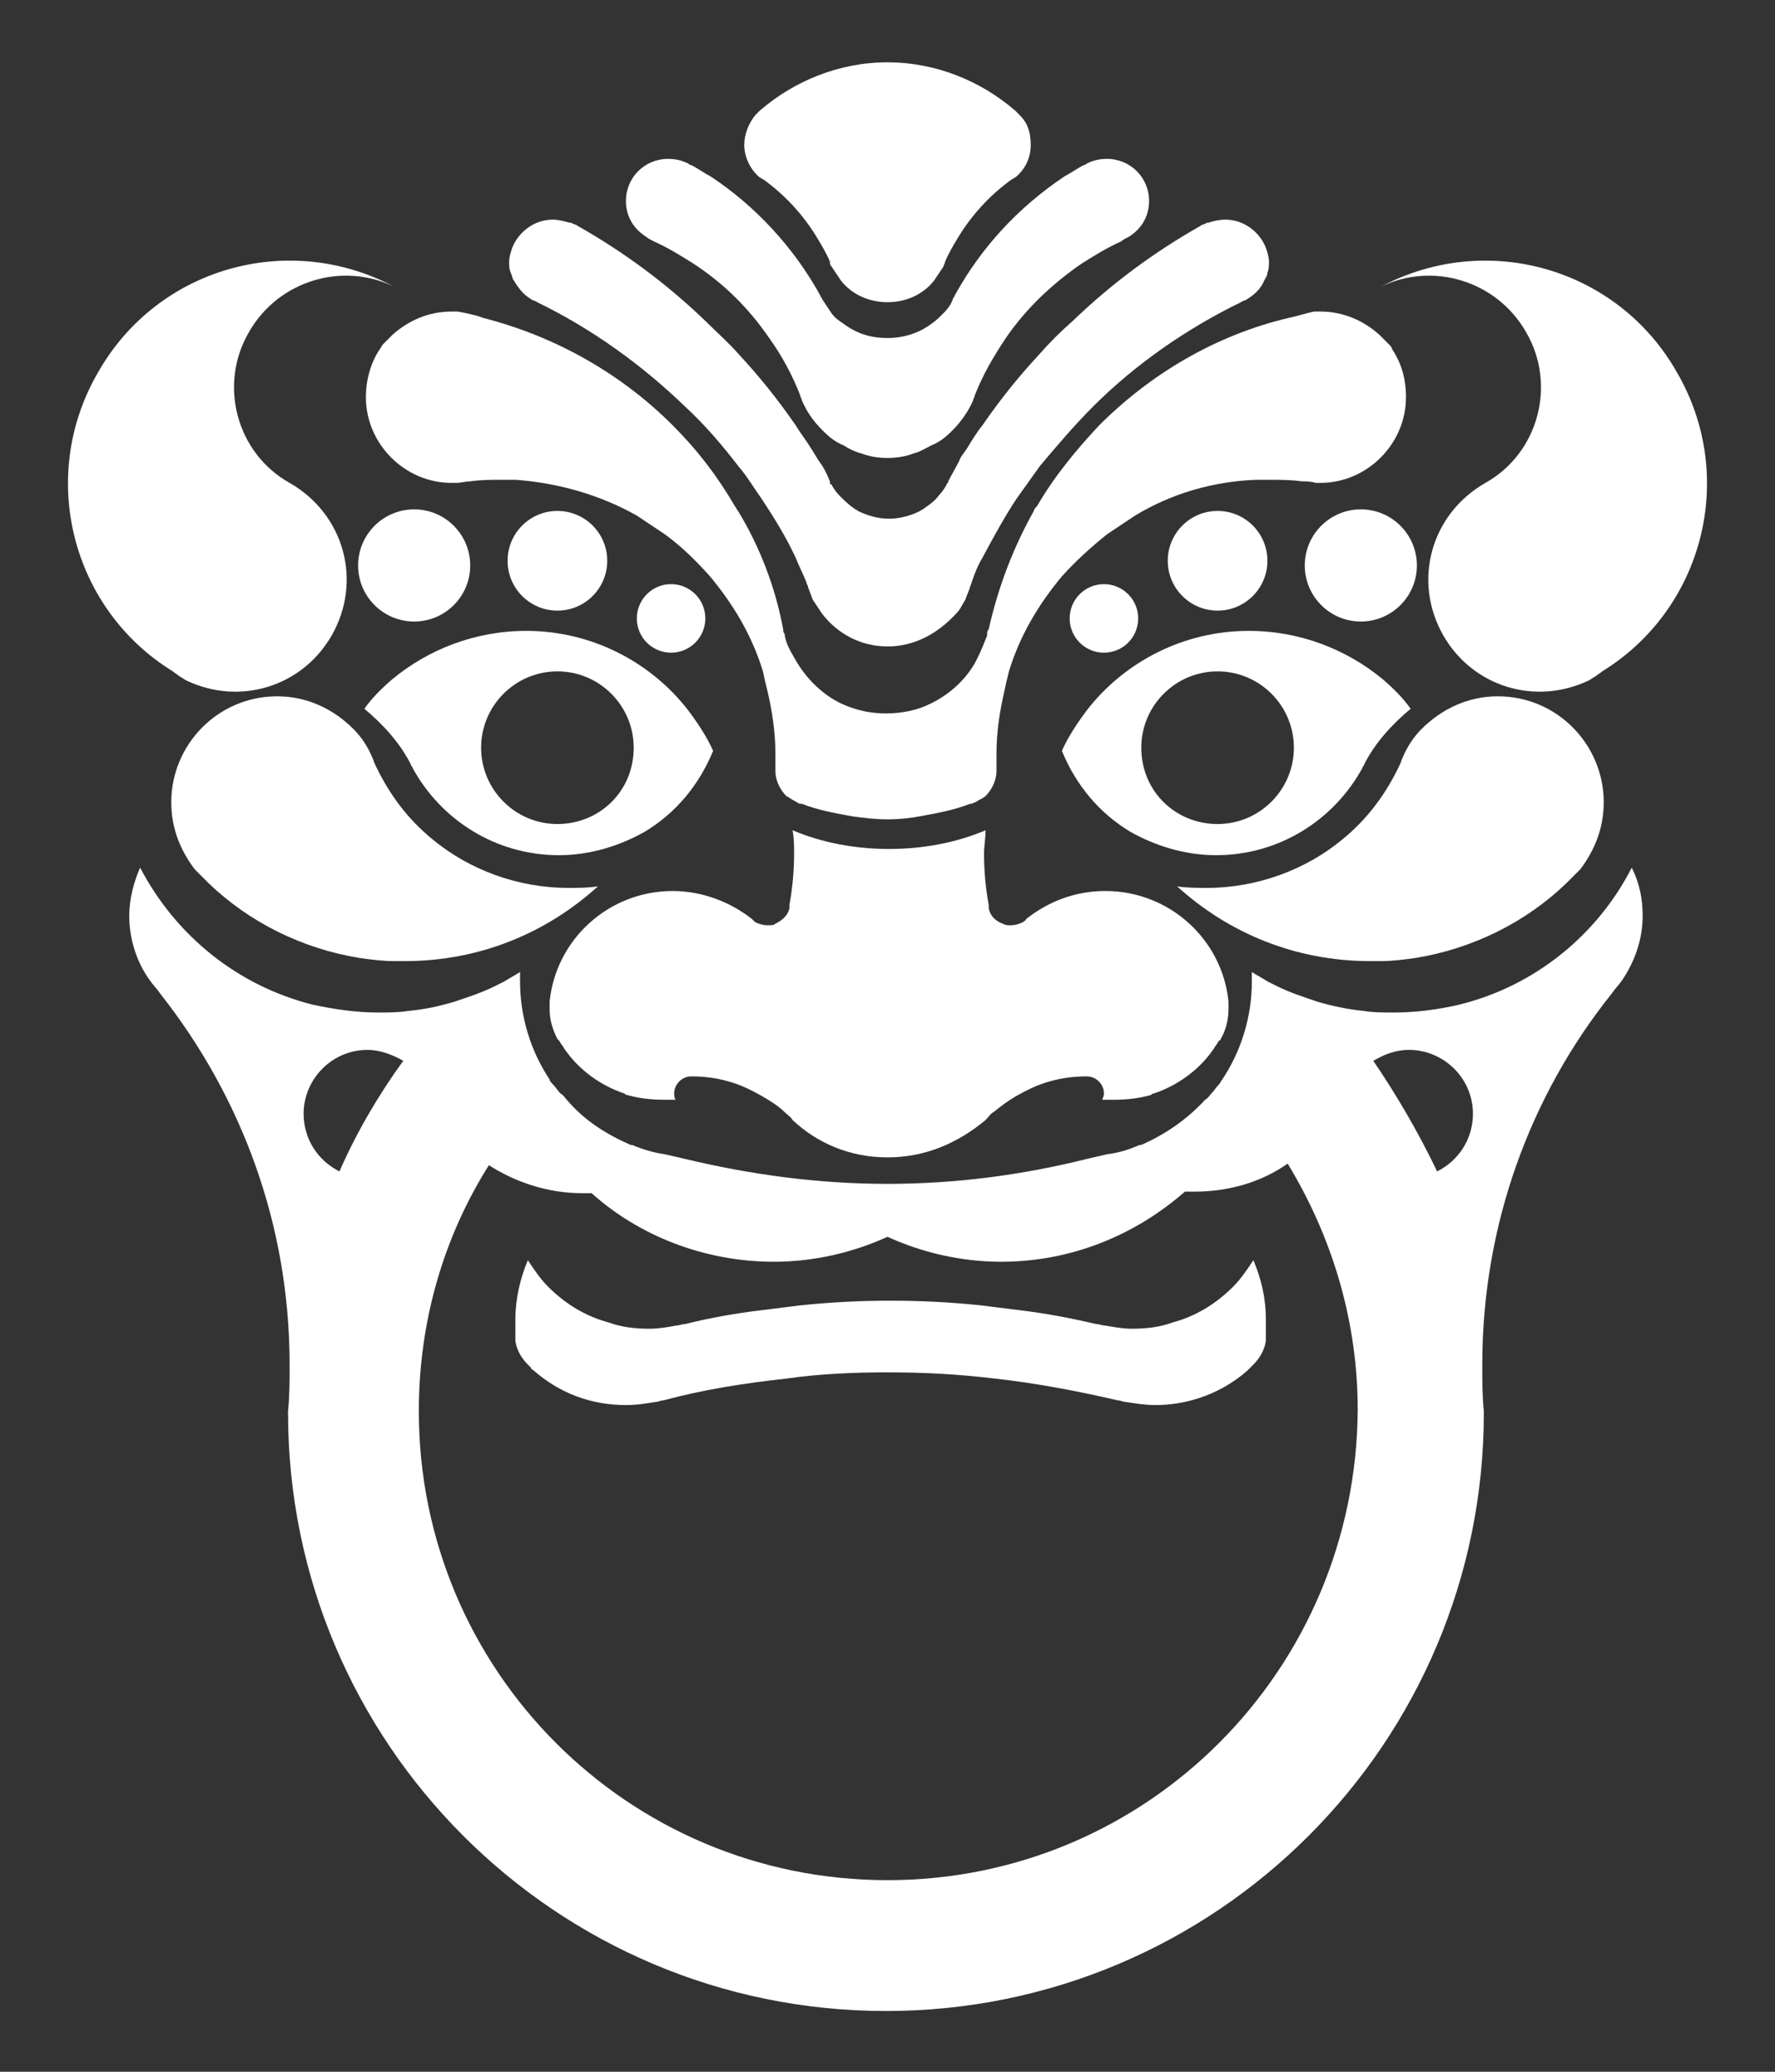 <?xml version="1.0" encoding="utf-8"?>
<!-- Generator: Adobe Illustrator 22.0.0, SVG Export Plug-In . SVG Version: 6.00 Build 0)  -->
<svg version="1.1" id="图层_1" xmlns="http://www.w3.org/2000/svg" xmlns:xlink="http://www.w3.org/1999/xlink" x="0px" y="0px"
	 viewBox="0 0 114 133" style="enable-background:new 0 0 114 133;" xml:space="preserve">
<rect x="0" y="0" width="114" height="133" fill="#333333" stroke="none"/>
<style type="text/css">
	.st0{fill:#FFFFFF;}
	.st1{display:none;}
	.st2{display:inline;opacity:0.19;fill:#FFFFFF;}
</style>
<g id="MAA_IN_CHINA">
	<g>
		<path class="st0" d="M57,19.4c-1.2,0-2.3-0.5-3-1.4c-0.2-0.3-0.4-0.6-0.6-0.9c-0.1-0.1-0.1-0.2-0.1-0.3c-0.2-0.5-0.5-1-0.8-1.5
			c-0.9-1.5-2.1-2.8-3.5-3.8c-0.1,0-0.1-0.1-0.2-0.1c-0.6-0.5-1-1.3-1-2.1c0-0.7,0.3-1.4,0.7-1.9c0.1-0.1,0.2-0.2,0.3-0.3
			C51,5.2,53.9,4,57,4s6,1.2,8.2,3.1c0.1,0.1,0.2,0.2,0.3,0.3c0.5,0.5,0.7,1.1,0.7,1.9c0,0.9-0.4,1.6-1,2.1c-0.1,0-0.1,0.1-0.2,0.1
			c-1.4,1-2.6,2.3-3.5,3.8c-0.3,0.5-0.6,1-0.8,1.5c0,0.1-0.1,0.2-0.1,0.3c-0.2,0.3-0.4,0.6-0.6,0.9C59.3,18.9,58.2,19.4,57,19.4z"/>
		<path class="st0" d="M57,29.4c-0.6,0-1.2-0.1-1.7-0.3c-0.4-0.1-0.8-0.3-1.1-0.5c-0.5-0.2-0.9-0.5-1.3-0.9c0,0-0.1-0.1-0.1-0.1
			c-0.6-0.6-1-1.2-1.3-1.9c0-0.1-0.1-0.2-0.1-0.3c-0.5-1.3-1.2-2.6-2-3.7c-1.3-1.9-2.9-3.5-4.9-4.8c-0.8-0.5-1.6-1-2.5-1.4
			c-0.2-0.1-0.4-0.2-0.5-0.3c-0.8-0.5-1.3-1.3-1.3-2.3c0-1.5,1.2-2.7,2.7-2.7c0.5,0,0.9,0.1,1.3,0.3c0.1,0.1,0.2,0.1,0.2,0.1
			c0.4,0.2,0.8,0.5,1.2,0.7c2.9,1.9,5.4,4.6,7.1,7.7v0c0,0,0,0,0,0c0,0.1,0.1,0.1,0.1,0.2c0,0,0,0,0,0c0.2,0.3,0.4,0.6,0.6,0.9
			c0.2,0.3,0.5,0.5,0.8,0.7c0.8,0.6,1.7,0.9,2.8,0.9c1,0,2-0.3,2.8-0.9c0.3-0.2,0.5-0.4,0.8-0.7c0.3-0.3,0.5-0.6,0.6-0.9
			c0,0,0,0,0,0c0-0.1,0.1-0.1,0.1-0.2c0,0,0,0,0,0v0c1.7-3.1,4.1-5.7,7.1-7.7c0.4-0.2,0.8-0.5,1.2-0.7c0.1,0,0.2-0.1,0.2-0.1
			c0.4-0.2,0.8-0.3,1.3-0.3c1.5,0,2.7,1.2,2.7,2.7c0,1-0.5,1.8-1.3,2.3c-0.2,0.1-0.4,0.2-0.5,0.3c-0.9,0.4-1.7,0.9-2.5,1.4
			c-1.9,1.3-3.6,2.9-4.9,4.8c-0.8,1.2-1.5,2.4-2,3.7c0,0.1-0.1,0.2-0.1,0.3c-0.3,0.7-0.8,1.4-1.3,1.9c0,0-0.1,0.1-0.1,0.1
			c-0.4,0.4-0.8,0.7-1.3,0.9c-0.4,0.2-0.7,0.4-1.1,0.5C58.2,29.3,57.6,29.4,57,29.4z"/>
		<path class="st0" d="M57,41.5c-1.7,0-3.2-0.8-4.2-2.1c-0.2-0.3-0.4-0.6-0.6-0.9c-0.1-0.3-0.2-0.5-0.3-0.8c0,0,0,0,0,0
			c0-0.1-0.1-0.2-0.1-0.3c-0.2-0.5-0.5-1.1-0.7-1.6v0c-0.6-1.3-1.4-2.6-2.2-3.8c-0.5-0.7-0.9-1.4-1.5-2.1c-1-1.3-2.1-2.6-3.4-3.8
			c-2.8-2.7-6-5-9.5-6.7c-0.1-0.1-0.3-0.1-0.4-0.2c-0.5-0.3-0.8-0.7-1.1-1.2c-0.1-0.1-0.1-0.3-0.2-0.5c-0.1-0.2-0.1-0.5-0.1-0.7
			c0-0.3,0.1-0.6,0.2-0.9c0.4-1,1.4-1.8,2.6-1.8c0.4,0,0.7,0.1,1.1,0.2c0,0,0,0,0.1,0c0.1,0.1,0.3,0.1,0.4,0.2c0,0,0,0,0,0
			c3,1.7,5.7,3.7,8.2,6.1c0.7,0.7,1.5,1.4,2.2,2.2c1.3,1.4,2.5,2.9,3.6,4.5c0.3,0.5,0.7,1,1,1.5c0.2,0.3,0.3,0.5,0.5,0.8v0
			c0.3,0.4,0.5,0.8,0.7,1.3c0,0,0,0,0,0.1c0,0,0,0.1,0.1,0.1c0.1,0.2,0.3,0.5,0.5,0.7c0.3,0.3,0.6,0.6,0.9,0.8
			c0.1,0.1,0.2,0.1,0.3,0.2c0.6,0.3,1.3,0.5,2,0.5c0.7,0,1.4-0.2,2-0.5c0.1-0.1,0.2-0.1,0.3-0.2c0.3-0.2,0.7-0.5,0.9-0.8
			c0.2-0.2,0.4-0.5,0.5-0.7c0,0,0-0.1,0.1-0.1c0,0,0,0,0-0.1c0.2-0.4,0.5-0.9,0.7-1.3v0c0.1-0.3,0.3-0.5,0.5-0.8
			c0.3-0.5,0.6-1,1-1.5c1.1-1.6,2.3-3.1,3.6-4.5c0.7-0.8,1.4-1.5,2.2-2.2c2.5-2.4,5.2-4.4,8.2-6.1c0,0,0,0,0,0
			c0.1-0.1,0.3-0.1,0.4-0.2c0,0,0,0,0.1,0c0.3-0.1,0.7-0.2,1.1-0.2c1.2,0,2.2,0.8,2.6,1.8c0.1,0.3,0.2,0.6,0.2,0.9
			c0,0.2,0,0.5-0.1,0.7c0,0.2-0.1,0.3-0.2,0.5c-0.2,0.5-0.6,0.9-1.1,1.2c-0.1,0.1-0.3,0.1-0.4,0.2c-3.5,1.7-6.8,4-9.5,6.7
			c-1.2,1.2-2.3,2.5-3.4,3.8c-0.5,0.7-1,1.4-1.5,2.1c-0.8,1.2-1.5,2.5-2.2,3.8v0c-0.3,0.5-0.5,1-0.7,1.6c0,0.1-0.1,0.2-0.1,0.3
			c0,0,0,0,0,0c-0.1,0.3-0.2,0.5-0.3,0.8c-0.2,0.3-0.3,0.6-0.6,0.9C60.2,40.7,58.7,41.5,57,41.5z"/>
		<path class="st0" d="M57,52.6c-0.8,0-1.6-0.1-2.3-0.2c-1.1-0.2-2.2-0.4-3.2-0.8c0,0-0.1,0-0.1,0c-0.1,0-0.2-0.1-0.4-0.2
			c0,0,0,0,0,0c-0.2-0.1-0.3-0.2-0.5-0.3c-0.4-0.4-0.7-1-0.7-1.6v0c0-0.1,0-0.2,0-0.3v0c0-0.3,0-0.6,0-0.8c0-1.4-0.2-2.7-0.5-4
			c-0.1-0.4-0.2-0.8-0.3-1.3c-0.7-2.3-1.9-4.3-3.4-6.1c-0.9-1-1.8-1.9-2.9-2.7c-0.6-0.4-1.2-0.8-1.8-1.2c-2.3-1.3-5-2.1-7.8-2.3
			c-0.3,0-0.6,0-0.8,0c-0.7,0-1.4,0-2.1,0.1c-0.3,0-0.6,0.1-0.9,0.1c-0.1,0-0.2,0-0.3,0c-3,0-5.5-2.5-5.5-5.5c0-1.1,0.3-2.2,0.9-3.1
			c0.1-0.1,0.1-0.2,0.2-0.3c0.2-0.2,0.4-0.4,0.6-0.6c0,0,0,0,0,0c1-0.9,2.3-1.5,3.8-1.5c0.1,0,0.2,0,0.3,0c0,0,0.1,0,0.1,0
			c0.5,0.1,1.1,0.2,1.6,0.4c4.7,1.2,8.9,3.6,12.2,6.9c1.6,1.6,2.9,3.3,4,5.2c0.1,0.1,0.1,0.2,0.2,0.3c1.4,2.3,2.4,4.9,2.9,7.6
			c0,0.1,0,0.2,0.1,0.3v0c0,0,0,0,0,0c0,0,0,0.1,0,0.1c0,0,0,0,0,0c0.1,0.5,0.3,0.9,0.6,1.4c0.7,1.3,1.8,2.4,3.1,3
			c0.9,0.4,1.8,0.6,2.8,0.6s2-0.2,2.8-0.6c1.3-0.6,2.5-1.7,3.1-3c0.2-0.4,0.4-0.9,0.6-1.4c0,0,0,0,0,0c0,0,0-0.1,0-0.1c0,0,0,0,0,0
			v0c0-0.1,0-0.2,0.1-0.3c0.6-2.7,1.6-5.3,2.9-7.6c0-0.1,0.1-0.2,0.2-0.3c1.1-1.9,2.5-3.6,4-5.2c3.3-3.3,7.5-5.8,12.2-6.9
			c0.5-0.1,1.1-0.3,1.6-0.4c0,0,0.1,0,0.1,0c0.1,0,0.2,0,0.3,0c1.5,0,2.8,0.6,3.8,1.5c0,0,0,0,0,0c0.2,0.2,0.4,0.4,0.6,0.6
			c0.1,0.1,0.2,0.2,0.2,0.3c0.6,0.9,0.9,1.9,0.9,3.1c0,3-2.5,5.5-5.5,5.5c-0.1,0-0.2,0-0.3,0c-0.3-0.1-0.6-0.1-0.9-0.1
			c-0.7-0.1-1.4-0.1-2.1-0.1c-0.3,0-0.6,0-0.8,0c-2.8,0.1-5.5,0.9-7.8,2.3c-0.6,0.4-1.2,0.8-1.8,1.2c-1,0.8-2,1.7-2.9,2.7
			c-1.5,1.8-2.7,3.8-3.4,6.1c-0.1,0.4-0.2,0.8-0.3,1.3c-0.3,1.3-0.5,2.6-0.5,4c0,0.3,0,0.6,0,0.8v0c0,0.1,0,0.2,0,0.3v0
			c0,0.6-0.3,1.2-0.7,1.6c-0.1,0.1-0.3,0.2-0.5,0.3c0,0,0,0,0,0c-0.1,0.1-0.2,0.1-0.4,0.2c0,0-0.1,0-0.1,0c-1,0.4-2.1,0.6-3.2,0.8
			C58.6,52.5,57.8,52.6,57,52.6z"/>
	</g>
	<g>
		<circle class="st0" cx="26.6" cy="36.3" r="3.6"/>
		<circle class="st0" cx="87.4" cy="36.3" r="3.6"/>
		<circle class="st0" cx="35.8" cy="36" r="3.2"/>
		<circle class="st0" cx="78.2" cy="36" r="3.2"/>
		<circle class="st0" cx="43.1" cy="39.7" r="2.2"/>
		<circle class="st0" cx="70.9" cy="39.7" r="2.2"/>
	</g>
	<g>
		<path class="st0" d="M44.2,45.6c-2.4-3.1-6.2-5.1-10.4-5.1c-3.3,0-6.3,1.2-8.6,3.1c-0.7,0.6-1.3,1.2-1.8,1.9c1.2,1,2.3,2.2,3,3.6
			c0,0.1,0.1,0.1,0.1,0.2c1.8,3.3,5.3,5.6,9.4,5.6c2,0,3.9-0.6,5.5-1.5c2-1.2,3.5-3,4.4-5.2C45.4,47.3,44.8,46.4,44.2,45.6z
			 M35.8,52.9c-2.7,0-4.9-2.2-4.9-4.9c0-2.7,2.2-4.9,4.9-4.9c2.7,0,4.9,2.2,4.9,4.9C40.7,50.8,38.5,52.9,35.8,52.9z"/>
		<path class="st0" d="M69.8,45.6c2.4-3.1,6.2-5.1,10.4-5.1c3.3,0,6.3,1.2,8.6,3.1c0.7,0.6,1.3,1.2,1.8,1.9c-1.2,1-2.3,2.2-3,3.6
			c0,0.1-0.1,0.1-0.1,0.2c-1.8,3.3-5.3,5.6-9.4,5.6c-2,0-3.9-0.6-5.5-1.5c-2-1.2-3.5-3-4.4-5.2C68.6,47.3,69.2,46.4,69.8,45.6z
			 M78.2,52.9c2.7,0,4.9-2.2,4.9-4.9c0-2.7-2.2-4.9-4.9-4.9c-2.7,0-4.9,2.2-4.9,4.9C73.3,50.8,75.5,52.9,78.2,52.9z"/>
	</g>
	<g>
		<path class="st0" d="M57,74.3c-2.4,0-4.5-0.9-6.1-2.4c-0.1-0.2-0.3-0.3-0.5-0.5c-0.4-0.4-0.9-0.7-1.4-1c-0.7-0.4-1.5-0.8-2.3-1
			c-0.7-0.2-1.5-0.3-2.3-0.3h0c0,0,0,0,0,0c-0.6,0-1.1,0.5-1.1,1.1c0,0.1,0,0.3,0.1,0.4c-0.3,0-0.6,0-0.8,0c-0.8,0-1.6-0.1-2.3-0.3
			c-0.1,0-0.2-0.1-0.2-0.1c-1.5-0.5-2.9-1.5-3.8-2.8c-0.1-0.1-0.1-0.2-0.2-0.3c-0.1-0.1-0.1-0.2-0.2-0.3c0,0-0.1-0.1-0.1-0.1
			c-0.3-0.6-0.5-1.2-0.5-1.9c0-0.1,0-0.1,0-0.2c0-0.1,0-0.2,0-0.3v0c0.4-4,3.8-7.1,7.9-7.1c1.9,0,3.7,0.7,5.1,1.8
			c0.1,0.1,0.1,0.1,0.2,0.2c0.2,0.1,0.5,0.2,0.8,0.2c0.2,0,0.4,0,0.5-0.1c0.4-0.2,0.8-0.5,0.9-1c0,0,0-0.1,0-0.1c0,0,0-0.1,0-0.1
			c0.2-1.1,0.3-2.2,0.3-3.3c0-0.5,0-1-0.1-1.5c1.9,0.8,4,1.2,6.2,1.2s4.3-0.4,6.2-1.2c0,0.5-0.1,1-0.1,1.5c0,1.1,0.1,2.2,0.3,3.3
			c0,0,0,0.1,0,0.1c0,0,0,0.1,0,0.1c0.1,0.5,0.4,0.8,0.9,1c0.2,0.1,0.3,0.1,0.5,0.1c0.3,0,0.6-0.1,0.8-0.2c0.1-0.1,0.2-0.1,0.2-0.2
			c1.4-1.1,3.1-1.8,5.1-1.8c4.1,0,7.5,3.1,7.9,7.1v0c0,0.1,0,0.2,0,0.3c0,0.1,0,0.1,0,0.2c0,0.7-0.2,1.4-0.5,1.9c0,0,0,0.1-0.1,0.1
			c-0.1,0.1-0.1,0.2-0.2,0.3c-0.1,0.1-0.1,0.2-0.2,0.3c-0.9,1.3-2.3,2.3-3.8,2.8c-0.1,0-0.2,0.1-0.2,0.1c-0.7,0.2-1.5,0.3-2.3,0.3
			c-0.3,0-0.6,0-0.8,0c0-0.1,0.1-0.2,0.1-0.4c0-0.6-0.5-1.1-1.1-1.1c0,0,0,0,0,0h0c-0.8,0-1.6,0.1-2.3,0.3c-0.8,0.2-1.6,0.6-2.3,1
			c-0.5,0.3-0.9,0.6-1.4,1c-0.2,0.1-0.3,0.3-0.5,0.5C61.5,73.4,59.4,74.3,57,74.3z"/>
	</g>
	<g class="st1">
		<path class="st2" d="M57,75.2c-4.5,0-8.8-0.6-13-1.6c-0.4-0.1-0.9-0.2-1.3-0.3c0,0,0,0,0,0c-0.7-0.1-1.4-0.3-2.1-0.6
			c0,0,0,0-0.1,0c-1.6-0.7-3-1.6-4.1-2.9c-0.1-0.1-0.2-0.3-0.4-0.4c-0.2-0.2-0.3-0.4-0.5-0.6c-0.1-0.1-0.2-0.2-0.2-0.3
			c-1.2-1.8-1.9-4-1.9-6.3c0-0.2,0-0.4,0-0.6c-0.3,0.2-0.7,0.4-1,0.6c-0.2,0.1-0.4,0.2-0.6,0.3c-0.8,0.4-1.7,0.7-2.6,1
			c-1,0.3-1.9,0.5-3,0.6C25.6,64,25,64,24.3,64h0c-1.4,0-2.8-0.2-4.2-0.5c-4.8-1.2-8.8-4.4-11.1-8.8c-0.4,0.9-0.7,2-0.7,3.1
			c0,1.5,0.5,3,1.3,4.1c0.2,0.3,0.5,0.6,0.7,0.9c5.2,6.6,8.3,14.8,8.3,23.8v0.1c0,1,0,1.9-0.1,2.9v0.1c0,21.2,17.2,38.4,38.4,38.4
			S95.4,111,95.4,89.8v-0.1c-0.1-1-0.1-1.9-0.1-2.9v-0.1c0-9,3.1-17.3,8.3-23.8c0.2-0.3,0.5-0.6,0.7-0.9c0.8-1.2,1.3-2.6,1.3-4.1
			c0-1.1-0.2-2.1-0.7-3.1c-2.2,4.3-6.2,7.6-11.1,8.8c-1.3,0.3-2.7,0.5-4.2,0.5h0c-0.7,0-1.3,0-1.9-0.1c-1-0.1-2-0.3-3-0.6
			c-0.9-0.3-1.8-0.6-2.6-1c-0.2-0.1-0.4-0.2-0.6-0.3c-0.3-0.2-0.7-0.4-1-0.6c0,0.2,0,0.4,0,0.6c0,2.3-0.7,4.5-1.9,6.3
			c-0.1,0.1-0.1,0.2-0.2,0.3c-0.2,0.2-0.3,0.4-0.5,0.6c-0.1,0.1-0.2,0.3-0.4,0.4c-1.1,1.2-2.5,2.2-4.1,2.9c0,0,0,0-0.1,0
			c-0.7,0.3-1.3,0.5-2.1,0.6c0,0,0,0,0,0c-0.4,0.1-0.9,0.2-1.3,0.3C65.8,74.6,61.5,75.2,57,75.2z M24.2,69.8
			c-0.1,0.1-0.1,0.2-0.2,0.4c-0.4,0.5-1,0.9-1.7,0.9c-1.2,0-2.2-1-2.2-2.2s1-2.2,2.2-2.2c1.2,0,2.2,1,2.2,2.2
			C24.4,69.2,24.4,69.5,24.2,69.8z M57,120c-16.7,0-30.1-13.5-30.1-30.1c0-5.8,1.6-11.2,4.5-15.8c1.7,1.1,3.8,1.8,6,1.8
			c0.2,0,0.4,0,0.6,0c0,0,0,0,0,0c3.1,2.8,7.3,4.5,11.8,4.5c2.6,0,5.1-0.6,7.3-1.6c2.2,1,4.7,1.6,7.3,1.6c4.5,0,8.6-1.7,11.8-4.5
			c0,0,0,0,0,0c0.2,0,0.4,0,0.6,0c2.2,0,4.3-0.6,6-1.8c2.8,4.6,4.5,10,4.5,15.8C87.1,106.5,73.7,120,57,120z"/>
	</g>
	<g>
		<path class="st0" d="M57,76c-4.5,0-8.8-0.6-13-1.6c-0.4-0.1-0.9-0.2-1.3-0.3c0,0,0,0,0,0c-0.7-0.1-1.4-0.3-2.1-0.6c0,0,0,0-0.1,0
			c-1.6-0.7-3-1.6-4.1-2.9c-0.1-0.1-0.2-0.3-0.4-0.4c-0.2-0.2-0.3-0.4-0.5-0.6c-0.1-0.1-0.2-0.2-0.2-0.3c-1.2-1.8-1.9-4-1.9-6.3
			c0-0.2,0-0.4,0-0.6c-0.3,0.2-0.7,0.4-1,0.6c-0.2,0.1-0.4,0.2-0.6,0.3c-0.8,0.4-1.7,0.7-2.6,1c-1,0.3-1.9,0.5-3,0.6
			c-0.6,0.1-1.3,0.1-1.9,0.1h0c-1.4,0-2.8-0.2-4.2-0.5c-4.8-1.2-8.8-4.4-11.1-8.8c-0.4,0.9-0.7,2-0.7,3.1c0,1.5,0.5,3,1.3,4.1
			c0.2,0.3,0.5,0.6,0.7,0.9c5.2,6.6,8.3,14.8,8.3,23.8v0.1c0,1,0,1.9-0.1,2.9v0.1c0,21.2,17.2,38.4,38.4,38.4s38.4-17.2,38.4-38.4
			v-0.1c-0.1-1-0.1-1.9-0.1-2.9v-0.1c0-9,3.1-17.3,8.3-23.8c0.2-0.3,0.5-0.6,0.7-0.9c0.8-1.2,1.3-2.6,1.3-4.1c0-1.1-0.2-2.1-0.7-3.1
			c-2.2,4.3-6.2,7.6-11.1,8.8c-1.3,0.3-2.7,0.5-4.2,0.5h0c-0.7,0-1.3,0-1.9-0.1c-1-0.1-2-0.3-3-0.6c-0.9-0.3-1.8-0.6-2.6-1
			c-0.2-0.1-0.4-0.2-0.6-0.3c-0.3-0.2-0.7-0.4-1-0.6c0,0.2,0,0.4,0,0.6c0,2.3-0.7,4.5-1.9,6.3c-0.1,0.1-0.1,0.2-0.2,0.3
			c-0.2,0.2-0.3,0.4-0.5,0.6c-0.1,0.1-0.2,0.3-0.4,0.4c-1.1,1.2-2.5,2.2-4.1,2.9c0,0,0,0-0.1,0c-0.7,0.3-1.3,0.5-2.1,0.6
			c0,0,0,0,0,0c-0.4,0.1-0.9,0.2-1.3,0.3C65.8,75.4,61.5,76,57,76z M21.8,75.2c-1.4-0.7-2.3-2.1-2.3-3.7c0-2.2,1.8-4.1,4.1-4.1
			c0.8,0,1.6,0.3,2.3,0.7C24.3,70.3,22.9,72.7,21.8,75.2z M88.2,68.1c0.7-0.4,1.4-0.7,2.3-0.7c2.2,0,4.1,1.8,4.1,4.1
			c0,1.6-0.9,3-2.3,3.7C91.1,72.7,89.7,70.3,88.2,68.1z M57,120.7c-16.7,0-30.1-13.5-30.1-30.1c0-5.8,1.6-11.2,4.5-15.8
			c1.7,1.1,3.8,1.8,6,1.8c0.2,0,0.4,0,0.6,0c0,0,0,0,0,0C41,79.3,45.2,81,49.7,81c2.6,0,5.1-0.6,7.3-1.6c2.2,1,4.7,1.6,7.3,1.6
			c4.5,0,8.6-1.7,11.8-4.5c0,0,0,0,0,0c0.2,0,0.4,0,0.6,0c2.2,0,4.3-0.6,6-1.8c2.8,4.6,4.5,10,4.5,15.8
			C87.1,107.2,73.7,120.7,57,120.7z"/>
	</g>
	<g>
		<path class="st0" d="M38.4,56.9c-3.3,3-7.6,4.8-12.4,4.8c-0.2,0-0.5,0-0.7,0c-0.7,0-1.5-0.1-2.2-0.2c-3.7-0.6-7.1-2.3-9.7-4.8
			c0,0,0,0-0.1-0.1c-0.3-0.3-0.6-0.6-0.8-0.8c0,0,0,0,0,0c-0.9-1.2-1.5-2.6-1.5-4.3c0-3.7,3-6.8,6.8-6.8c1.9,0,3.6,0.8,4.9,2.1
			c0.5,0.5,0.9,1.1,1.2,1.8c0.1,0.2,0.1,0.3,0.2,0.5c0.9,1.9,2.1,3.5,3.7,4.8c2.3,1.9,5.4,3.1,8.7,3.1C37.1,57,37.8,57,38.4,56.9z"
			/>
		<path class="st0" d="M75.6,56.9c3.3,3,7.6,4.8,12.4,4.8c0.2,0,0.5,0,0.7,0c0.7,0,1.5-0.1,2.2-0.2c3.7-0.6,7.1-2.3,9.7-4.8
			c0,0,0,0,0.1-0.1c0.3-0.3,0.6-0.6,0.8-0.8c0,0,0,0,0,0c0.9-1.2,1.5-2.6,1.5-4.3c0-3.7-3-6.8-6.8-6.8c-1.9,0-3.6,0.8-4.9,2.1
			c-0.5,0.5-0.9,1.1-1.2,1.8c-0.1,0.2-0.1,0.3-0.2,0.5c-0.9,1.9-2.1,3.5-3.7,4.8c-2.3,1.9-5.4,3.1-8.7,3.1
			C76.9,57,76.2,57,75.6,56.9z"/>
	</g>
	<g>
		<path class="st0" d="M57,88.1c-2.2,0-4.4,0.1-6.5,0.4c-2.7,0.3-5.3,0.7-7.9,1.4c-0.2,0-0.3,0.1-0.5,0.1c-0.6,0.1-1.2,0.2-1.9,0.2
			c-2.3,0-4.3-0.8-5.9-2.2c-0.1-0.1-0.2-0.1-0.2-0.2c-0.1-0.1-0.1-0.1-0.2-0.2c-0.4-0.4-0.7-0.9-0.8-1.5c0,0,0,0,0,0
			c0-0.1,0-0.2,0-0.3c0-0.1,0-0.2,0-0.3c0-0.3,0-0.5,0-0.8c0-1.3,0.3-2.6,0.8-3.8c0.4,0.6,0.8,1.2,1.3,1.7c1.1,1.1,2.4,1.9,3.9,2.3
			c0.8,0.3,1.7,0.4,2.6,0.4c0.6,0,1.2-0.1,1.7-0.2c0.2,0,0.4-0.1,0.6-0.1c0,0,0,0,0,0c1.6-0.4,3.3-0.7,5-0.9
			c0.8-0.1,1.6-0.2,2.4-0.3c1.9-0.2,3.8-0.3,5.8-0.3s3.9,0.1,5.8,0.3c0.8,0.1,1.6,0.2,2.4,0.3c1.7,0.2,3.3,0.5,5,0.9c0,0,0,0,0,0
			c0.2,0,0.4,0.1,0.6,0.1c0.6,0.1,1.1,0.2,1.7,0.2c0.9,0,1.8-0.1,2.6-0.4c1.5-0.4,2.8-1.2,3.9-2.3c0.5-0.5,0.9-1.1,1.3-1.7
			c0.5,1.2,0.8,2.4,0.8,3.8c0,0.3,0,0.5,0,0.8c0,0.1,0,0.2,0,0.3c0,0.1,0,0.2,0,0.3c0,0,0,0,0,0c-0.1,0.6-0.4,1.1-0.8,1.5
			c-0.1,0.1-0.1,0.1-0.2,0.2c-0.1,0.1-0.2,0.2-0.2,0.2c-1.6,1.4-3.7,2.2-5.9,2.2c-0.6,0-1.3-0.1-1.9-0.2c-0.2,0-0.3-0.1-0.5-0.1
			c-2.6-0.6-5.2-1.1-7.9-1.4C61.4,88.2,59.2,88.1,57,88.1z"/>
	</g>
	<g>
		<path class="st0" d="M21.3,40.8c-1.9,3.3-5.9,4.5-9.3,2.9c-0.2-0.1-0.3-0.2-0.5-0.3c-0.1-0.1-0.3-0.2-0.4-0.3
			c-6.5-4-8.7-12.5-4.8-19.2c3.8-6.7,12.2-9.1,19-5.5C22,16.8,17.9,18,16,21.3c-2,3.4-0.8,7.8,2.6,9.7C22.1,33,23.3,37.3,21.3,40.8z
			"/>
		<path class="st0" d="M92.7,40.8c1.9,3.3,5.9,4.5,9.3,2.9c0.2-0.1,0.3-0.2,0.5-0.3c0.1-0.1,0.3-0.2,0.4-0.3
			c6.5-4,8.7-12.5,4.8-19.2c-3.8-6.7-12.2-9.1-19-5.5c3.3-1.6,7.4-0.4,9.3,2.9c2,3.4,0.8,7.8-2.6,9.7C91.9,33,90.7,37.3,92.7,40.8z"
			/>
	</g>
</g>
</svg>

